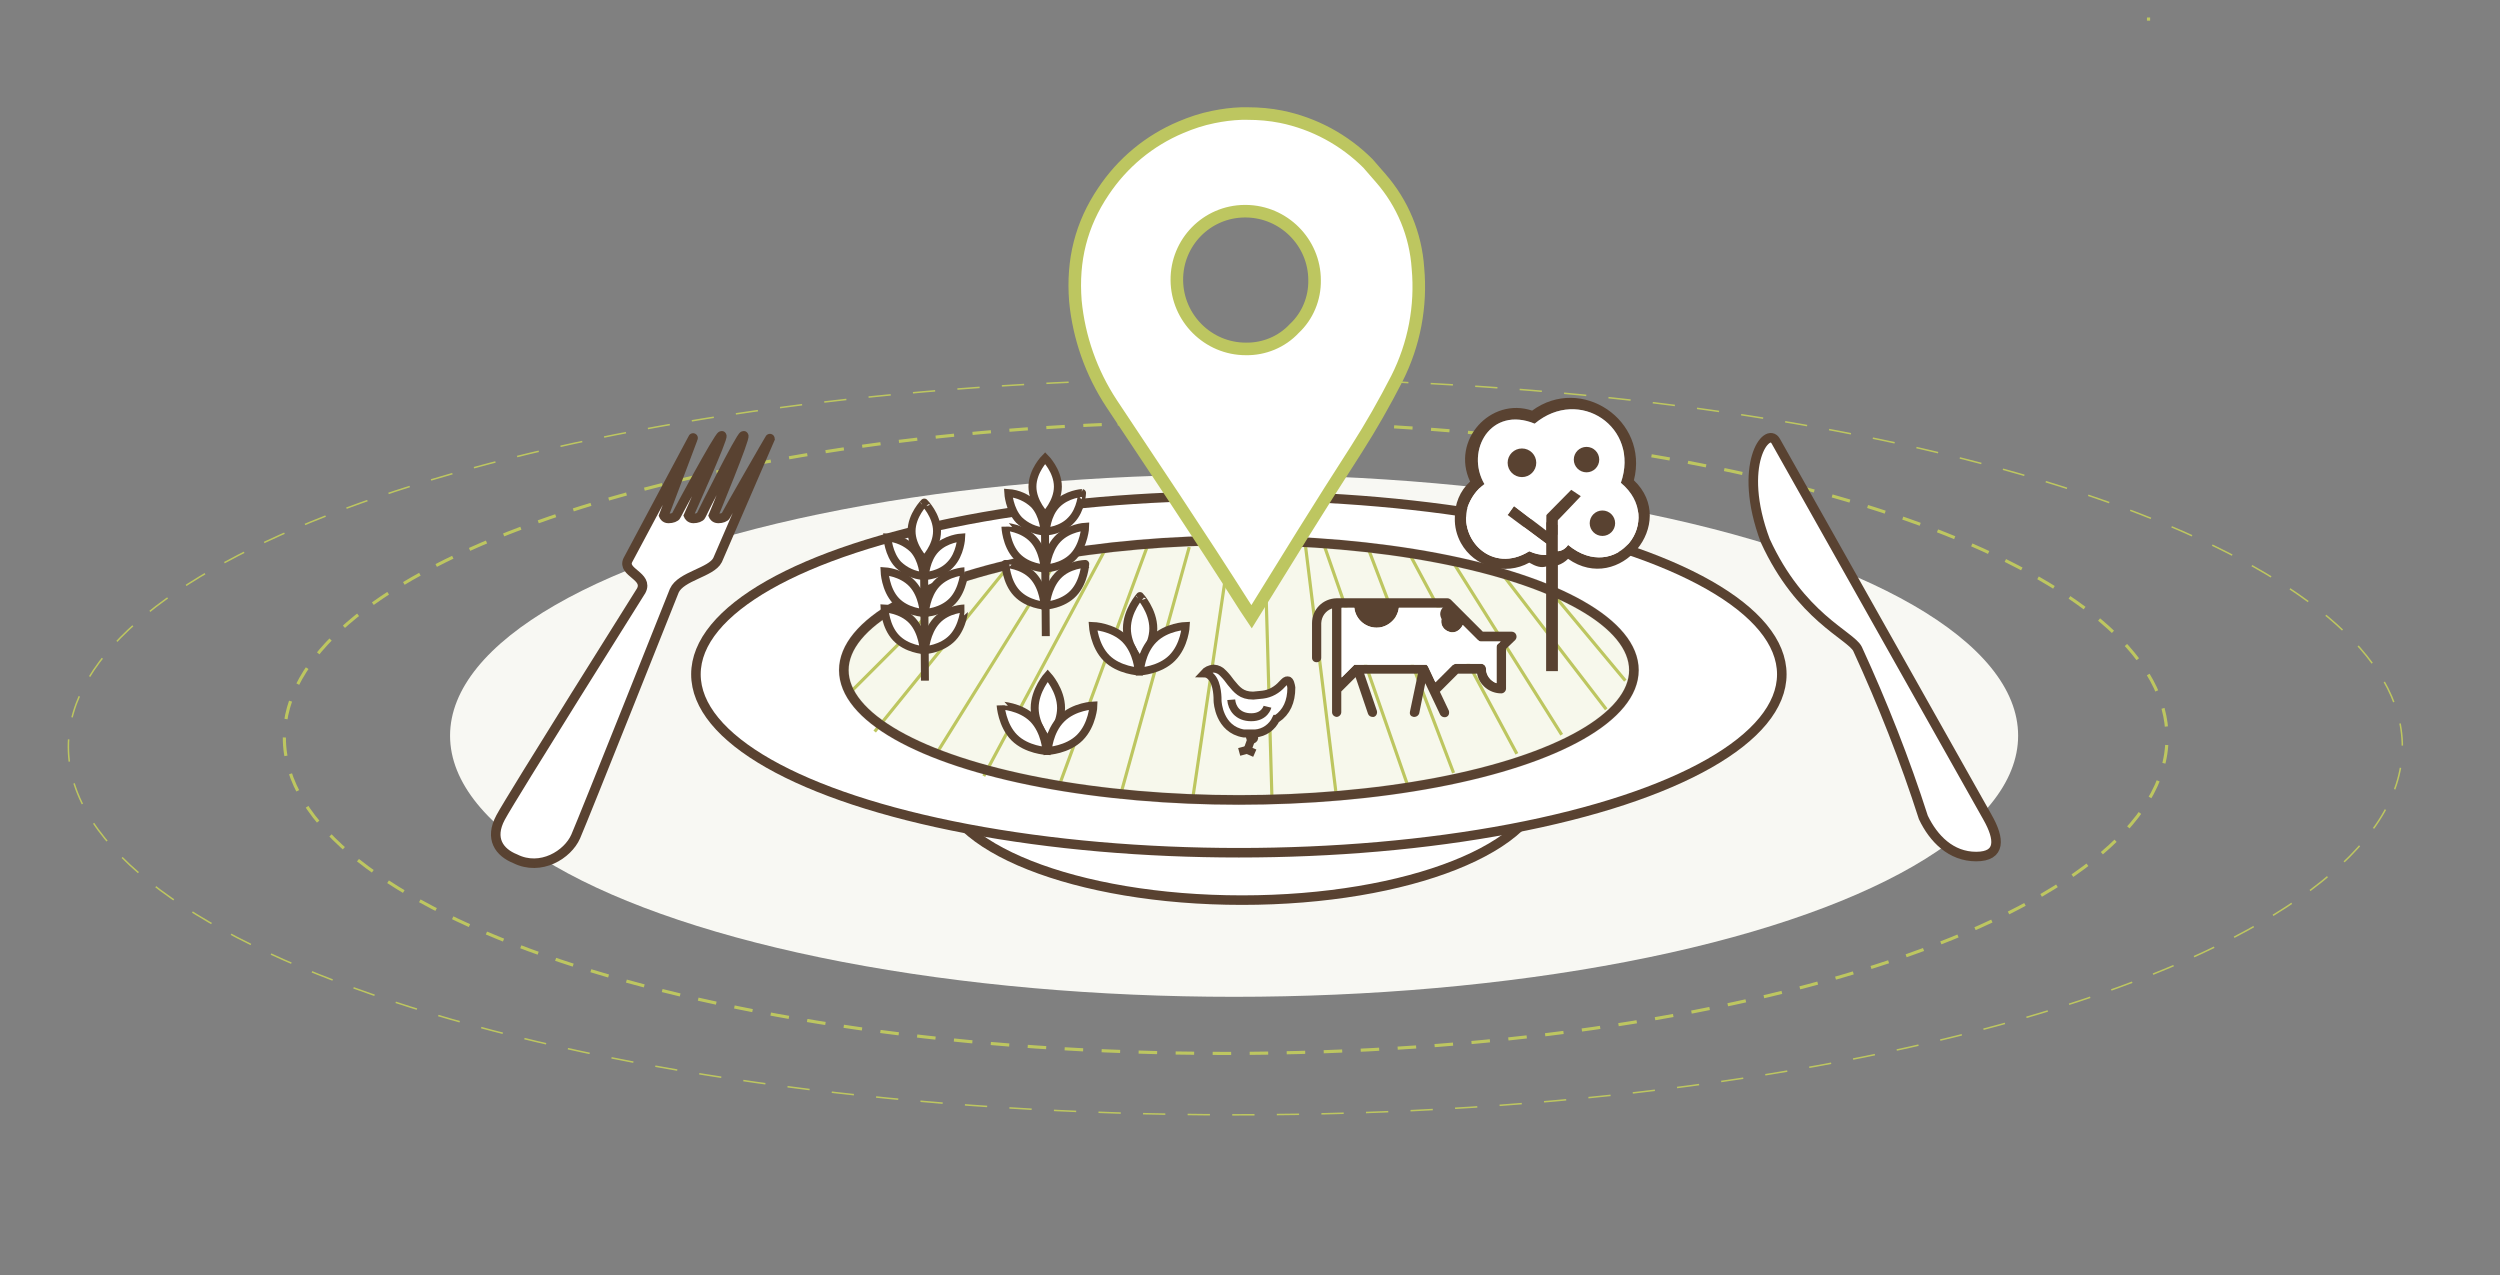 <?xml version="1.0" encoding="utf-8"?>
<!-- Generator: Adobe Illustrator 23.0.4, SVG Export Plug-In . SVG Version: 6.00 Build 0)  -->
<svg version="1.1" id="Calque_1" xmlns="http://www.w3.org/2000/svg" xmlns:xlink="http://www.w3.org/1999/xlink" x="0px" y="0px"
	 viewBox="0 0 786 401" style="enable-background:new 0 0 786 401;" xml:space="preserve">
<rect x="0" y="0" width="786" height="401" fill="#808080" stroke="none"/>
<style type="text/css">
	.st0{fill:#F8F8F3;}
	.st1{fill:none;stroke:#bdc660;stroke-width:0.99;stroke-miterlimit:10;}
	.st2{fill:none;stroke:#bdc660;stroke-width:0.99;stroke-miterlimit:10;stroke-dasharray:5.82,5.82;}
	.st3{fill:none;stroke:#bdc660;stroke-width:0.48;stroke-miterlimit:10;}
	.st4{fill:none;stroke:#bdc660;stroke-width:0.48;stroke-miterlimit:10;stroke-dasharray:7.01,7.01;}
	.st5{fill:#FFFFFF;stroke:#594231;stroke-width:3;stroke-miterlimit:10;}
	.st6{opacity:0.12;fill:#bdc660;stroke:#594231;stroke-width:3.24;stroke-miterlimit:10;enable-background:new    ;}
	.st7{fill:none;stroke:#bdc660;stroke-miterlimit:10;}
	.st8{fill:none;stroke:#594231;stroke-width:3;stroke-miterlimit:10;}
	.st9{fill:none;stroke:#594231;stroke-width:2.5;stroke-miterlimit:10;}
	.st10{fill:#FFFFFF;stroke:#594231;stroke-width:2.5;stroke-miterlimit:10;}
	.st11{fill:#594231;}
	.st12{fill:#FFFFFF;}
	.st13{fill:#FFFFFF;stroke:#bdc660;stroke-width:3.95;stroke-miterlimit:10;}
	.st14{clip-path:url(#SVGID_2_);}
	.st15{fill:none;stroke:#bdc660;stroke-width:1.52;stroke-miterlimit:10;}
</style>
<title>parcours1</title>
<ellipse class="st0" cx="388" cy="231.3" rx="246.5" ry="82.1"/>
<path class="st1" d="M429.5,133.7l3,0.2"/>
<path class="st2" d="M438.3,134.2c138.2,8.3,243,48.9,243,97.7c0,54.8-132.5,99.3-295.9,99.3s-296-44.5-296-99.3
	c0-50.7,113-92.4,259-98.5"/>
<path class="st1" d="M351.4,133.3l2.9-0.2"/>
<path class="st3" d="M439.3,120.1l3.5,0.2"/>
<path class="st4" d="M449.8,120.6c173.4,9.2,305.5,56.8,305.5,114.2c0,63.9-164.3,115.7-366.9,115.7S21.5,298.7,21.5,234.8
	C21.5,176,160.2,127.5,340,120"/>
<path class="st3" d="M343.5,119.9l3.5-0.2"/>
<ellipse class="st5" cx="390.5" cy="245.5" rx="94.5" ry="37.5"/>
<ellipse class="st5" cx="389.5" cy="212" rx="170.7" ry="56.1"/>
<ellipse class="st6" cx="389.5" cy="210.7" rx="124.2" ry="40.8"/>
<line class="st7" x1="318.7" y1="176" x2="275" y2="230"/>
<line class="st7" x1="347.9" y1="172" x2="309.3" y2="244"/>
<line class="st7" x1="373.9" y1="172" x2="352" y2="251"/>
<line class="st7" x1="397.8" y1="178" x2="399.9" y2="251"/>
<line class="st7" x1="416.5" y1="172" x2="442.6" y2="247"/>
<line class="st7" x1="443.6" y1="175" x2="476.9" y2="237"/>
<line class="st7" x1="472.7" y1="181" x2="505" y2="223"/>
<line class="st7" x1="333" y1="175" x2="295" y2="236"/>
<line class="st7" x1="361" y1="171" x2="333" y2="247"/>
<line class="st7" x1="387" y1="170" x2="375" y2="251"/>
<line class="st7" x1="410" y1="168" x2="420" y2="249"/>
<line class="st7" x1="430" y1="172" x2="457" y2="243"/>
<line class="st7" x1="457" y1="177" x2="491" y2="231"/>
<line class="st7" x1="486" y1="184" x2="511" y2="214"/>
<line class="st7" x1="305" y1="180" x2="267" y2="218"/>
<ellipse class="st8" cx="389.5" cy="210.7" rx="124.2" ry="40.8"/>
<line class="st9" x1="290.8" y1="214" x2="290.5" y2="174.3"/>
<path class="st10" d="M294.6,167c0,5-4,9-4,9s-4-4-4-9s4-9,4-9S294.6,162,294.6,167z"/>
<path class="st10" d="M287.1,172.6c3.1,3.3,3.3,8.5,3.3,8.5c-3-0.2-5.8-1.5-8-3.6c-3.1-3.3-3.4-8.5-3.4-8.5
	C282,169.2,284.9,170.5,287.1,172.6z"/>
<path class="st10" d="M298.8,177.5c-3.1,3.4-8,3.6-8,3.6s0.2-5.2,3.4-8.5s8-3.6,8-3.6S302,174.2,298.8,177.5z"/>
<path class="st10" d="M286.8,183.5c3.4,3.6,3.6,9.2,3.6,9.2s-5.3-0.2-8.7-3.8s-3.6-9.3-3.6-9.3S283.4,179.9,286.8,183.5z"/>
<path class="st10" d="M299.5,188.9c-3.4,3.6-8.7,3.8-8.7,3.8s0.3-5.6,3.7-9.2s8.7-3.9,8.7-3.9S302.9,185.3,299.5,188.9z"/>
<path class="st10" d="M286.8,195.1c3.4,3.7,3.6,9.3,3.6,9.3s-5.3-0.3-8.7-3.9s-3.6-9.2-3.6-9.2S283.4,191.5,286.8,195.1z"/>
<path class="st10" d="M299.5,200.5c-3.4,3.6-8.7,3.9-8.7,3.9s0.3-5.6,3.7-9.3s8.7-3.8,8.7-3.8S302.9,196.9,299.5,200.5z"/>
<path class="st10" d="M333.6,222.6c0,5.6-4.2,10.1-4.2,10.1s-4.1-4.5-4.1-10.1s4.1-10.2,4.1-10.2S333.6,217,333.6,222.6z"/>
<path class="st10" d="M324.8,226c3.9,4,4.2,10.1,4.2,10.1s-6.2-0.3-10.1-4.2s-4.3-10.1-4.3-10.1S320.8,222,324.8,226z"/>
<path class="st10" d="M339.5,231.9c-3.9,3.9-10.1,4.2-10.1,4.2s0.3-6.1,4.3-10.1s10.1-4.2,10.1-4.2S343.5,227.9,339.5,231.9z"/>
<path class="st11" d="M486.1,211v-32.9c-1.6,0.5-3.2,0-5.3-1.2c-7.6,4.2-17.3,1.4-21.5-6.2c-1.3-2.4-2-5.1-1.9-7.9
	c-0.1-4.3,1.6-8.5,4.8-11.4c-6.1-13,6.5-26.7,19.5-22.3c15.4-11.3,36.8,2.9,32,21.9c14.1,13.4-4.5,36.1-20.7,24.7
	c-0.9,0.9-2,1.6-3.2,2V211H486.1z M501.5,147.4l2.4,2.4l-14.1,13.8v9.7c1.3-0.1,2.5-0.9,3.2-2c15,12.5,30.8-7.7,16.6-19.5
	c6.1-17.4-13-30.4-27.1-18.6c-13.8-5.7-21.9,8.5-15.8,19c-2.5,1.8-4.3,4.4-5.3,7.3c-2.8,10.1,7.7,21.1,19.4,13.8
	c1.7,0.8,3.5,1.2,5.3,1.2v-3.6l-12.1-9l2-2.8l10.1,7.7c0-15,1.6-10.5-5.3-19l2.9-2.1C490.6,154.2,501.5,147.4,501.5,147.4z"/>
<path class="st12" d="M494,154l3,2l-7.2,7.6v9.7c1.3-0.1,2.5-0.9,3.2-2c15,12.5,30.8-7.7,16.6-19.5c6.1-17.4-13-30.4-27.1-18.6
	c-13.8-5.7-21.9,8.5-15.8,19c-2.5,1.8-4.3,4.4-5.3,7.3c-2.8,10.1,7.7,21.1,19.4,13.8c1.7,0.8,3.5,1.2,5.3,1.2v-3.6l-12.1-9l2-2.8
	l10.1,7.7V162"/>
<path class="st11" d="M476.7,199.6c-0.2-0.6-0.8-1-1.4-1h-9.1l-10.1-10.1c-0.3-0.2-0.6-0.4-1-0.4h-34.9c-4.3,0.1-7.7,3.5-7.7,7.8
	v10.9c0,0.8,0.6,1.4,1.4,1.4c0,0,0.1,0,0.1,0c0.8,0,1.4-0.6,1.4-1.4v-10.9c0.1-2.1,1.4-3.9,3.4-4.6v32.6c0,0.8,0.6,1.4,1.4,1.5
	c0.8,0,1.5-0.7,1.5-1.5l0,0v-6.5l4.5-4.5l3.9,11.5c0.2,0.6,0.8,1,1.4,1h0.4c0.8-0.2,1.2-1.1,1-1.9c0,0,0,0,0,0l0,0l-4-11.7h16.9
	l-2.5,11.9c-0.2,0.7,0.1,1.4,0.8,1.6c0.1,0,0.2,0,0.3,0.1h0.3c0.7,0,1.3-0.5,1.5-1.1l1.9-9.5l4.7,9.9c0.3,0.5,0.8,0.8,1.4,0.8
	c0.8,0,1.4-0.6,1.4-1.4c0,0,0-0.1,0-0.1c0-0.2,0-0.4-0.1-0.6l-2.8-5.9l5.7-5.7h6c0.7,3.6,3.9,6.2,7.6,6.2c0.8,0,1.5-0.7,1.5-1.5V204
	l2.9-2.8C476.8,200.8,476.9,200.1,476.7,199.6z M471,202.4c-0.3,0.2-0.5,0.6-0.5,1v11.4c-1.9-0.7-3.3-2.5-3.3-4.6
	c0-0.8-0.7-1.5-1.5-1.5h-7.9c-0.4,0-0.8,0.2-1.1,0.4l-5.4,5.4l-2.3-4.9l0,0l-0.2-0.3l0,0l-0.3-0.3h-22.7l-4,4v-21.9h4
	c0.4,3.8,3.9,6.6,7.7,6.2c0,0,0.1,0,0.1,0c3.2-0.4,5.8-3,6.2-6.2h14.7l0.9,1c-1.8,0.7-2.7,2.6-2.1,4.4c0.7,1.8,2.7,2.7,4.5,2.1
	c0.9-0.4,1.7-1.2,2.1-2.1l4.7,4.7c0.3,0.3,0.6,0.5,1,0.5h6.2L471,202.4z"/>
<path class="st12" d="M471,202.4c-0.3,0.2-0.5,0.6-0.5,1v11.4c-1.9-0.7-3.3-2.5-3.3-4.6c0-0.8-0.7-1.5-1.5-1.5h-7.9
	c-0.4,0-0.8,0.2-1.1,0.4l-5.4,5.4l-2.3-4.9l0,0l-0.2-0.3l0,0l-0.3-0.3h-22.7l-4,4v-21.9h4c0.4,3.8,3.9,6.6,7.7,6.2c0,0,0.1,0,0.1,0
	c3.2-0.4,5.8-3,6.2-6.2h14.7l0.9,1c-1.8,0.7-2.7,2.6-2.1,4.4c0.7,1.8,2.7,2.7,4.5,2.1c0.9-0.4,1.7-1.2,2.1-2.1l4.7,4.7
	c0.3,0.3,0.6,0.5,1,0.5h6.2L471,202.4z"/>
<path class="st11" d="M455.9,190c-1.7,0-3.1,1.4-3.1,3.1v0c0.1,1.7,1.4,3,3.1,3.1c1.7,0,3-1.3,3-3c0,0,0-0.1,0-0.1
	c0.1-1.7-1.2-3-2.9-3.1C456,190,455.9,190,455.9,190z"/>
<path class="st13" d="M445.8,84.3c-0.7-10.5-4.8-20.4-11.7-28.3l-4-4.6c-7.5-7.5-17-12.6-27.3-14.7c-3.5-0.7-7-1-10.6-1h-1.9
	c-3,0.1-6,0.5-8.9,1.1c-3.5,0.7-6.8,1.8-10.1,3.2c-10,4.2-18.4,11.2-24.4,20.2c-7,10.4-9.8,21.6-8.8,34.4c1.1,11.5,5,22.6,11.4,32.3
	l19.8,29.8c7.4,11.2,14.9,22.7,22.2,34.2l2,3l16.1-26c5.6-9,11.3-18,16.9-26.7c4.6-7.2,8.8-14.6,12.7-22.2
	C444.6,108.3,446.9,96.3,445.8,84.3z M406.9,103.3c-3.9,4.2-9.5,6.5-15.2,6.4c-11.9,0-21.6-9.7-21.7-21.6
	c-0.1-11.9,9.4-21.6,21.3-21.7c0.1,0,0.3,0,0.4,0c11.9,0.1,21.6,9.8,21.6,21.7C413.4,93.8,411.1,99.4,406.9,103.3z"/>
<polygon class="st0" points="507.6,136.8 507.6,136.8 507.6,136.8 507.6,136.8 "/>
<path class="st5" d="M201.6,185.7c2.4-4.6-6.1-5.7-4.2-9.6l20.5-38.4c0.2-0.4-9.2,24.4-9.2,24.4s0.4,0.9,1.4,0.9h0.1
	c1.1,0,2.2-0.4,2.4-0.9S226,137,226.9,137s-10.4,25.1-10.4,25.1s0.4,0.9,1.5,0.9l0,0c1.1,0,2.2-0.4,2.4-0.9s12.5-25.1,13.4-25.1
	s-9.5,25.1-9.5,25.1s0.4,0.9,1.5,0.9h0.1c1,0,2.1-0.4,2.3-0.9s14.1-24.8,14-24.4l-16.6,38.4c-2,3.9-11.5,5-13.6,9.6
	c0,0-28.5,71.6-31,77.3s-11,11-19,7c-5-2-8.2-6.3-4.6-13C161,250.3,201.6,185.7,201.6,185.7z"/>
<path class="st5" d="M584,204c-2.2-4.3-18-10-29-34c-9-24,0.6-36.2,3.3-31.3L624.9,257c3.8,6.7,4.3,12.3-3.6,12.3
	s-13.4-5.6-16.6-12.3C598.9,238.9,591.9,221.2,584,204z"/>
<circle class="st11" cx="478.5" cy="145.5" r="4.5"/>
<circle class="st11" cx="503.8" cy="164.5" r="4"/>
<path class="st10" d="M362.6,197.6c0,5.6-4.2,10.1-4.2,10.1s-4.1-4.5-4.1-10.1s4.1-10.2,4.1-10.2S362.6,192,362.6,197.6z"/>
<path class="st10" d="M353.8,201c3.9,4,4.2,10.1,4.2,10.1s-6.2-0.3-10.1-4.2s-4.3-10.1-4.3-10.1S349.8,197,353.8,201z"/>
<path class="st10" d="M368.5,206.9c-3.9,3.9-10.1,4.2-10.1,4.2s0.3-6.1,4.3-10.1s10.1-4.2,10.1-4.2S372.5,202.9,368.5,206.9z"/>
<line class="st9" x1="328.8" y1="200" x2="328.5" y2="160.3"/>
<path class="st10" d="M332.6,153c0,5-4,9-4,9s-4-4-4-9s4-9,4-9S332.6,148,332.6,153z"/>
<path class="st10" d="M325.1,158.6c3.1,3.3,3.3,8.5,3.3,8.5c-3-0.2-5.8-1.5-8-3.6c-3.1-3.3-3.4-8.5-3.4-8.5
	C320,155.2,322.9,156.5,325.1,158.6z"/>
<path class="st10" d="M336.8,163.5c-3.1,3.4-8,3.6-8,3.6s0.2-5.2,3.4-8.5s8-3.6,8-3.6S340,160.2,336.8,163.5z"/>
<path class="st10" d="M324.8,169.5c3.4,3.6,3.6,9.2,3.6,9.2s-5.3-0.2-8.7-3.8s-3.6-9.3-3.6-9.3S321.4,165.9,324.8,169.5z"/>
<path class="st10" d="M337.5,174.9c-3.4,3.6-8.7,3.8-8.7,3.8s0.3-5.6,3.7-9.2s8.7-3.9,8.7-3.9S340.9,171.3,337.5,174.9z"/>
<path class="st10" d="M324.8,181.1c3.4,3.7,3.6,9.3,3.6,9.3s-5.3-0.3-8.7-3.9s-3.6-9.2-3.6-9.2S321.4,177.5,324.8,181.1z"/>
<path class="st10" d="M337.5,186.5c-3.4,3.6-8.7,3.9-8.7,3.9s0.3-5.6,3.7-9.3s8.7-3.8,8.7-3.8S340.9,182.9,337.5,186.5z"/>
<path class="st10" d="M378.5,211.7c0.9,0,1.7,0.4,2.3,1.1c2.1,2.2,2,7,2,7.5s0.5,9,8.2,10.3h1.7l0.4,1.5c0.1,0.3,0.5,0.5,0.8,0.4
	c0.3-0.1,0.5-0.4,0.4-0.7l-0.3-1.2h0.6c2.9-0.2,5.4-2,6.6-4.6h0.2c3.1-2.1,4.6-5.4,4.6-9.8l0,0c-0.1-0.7-0.4-2.3-1.1-2.3
	s-0.8,0.2-1.8,1.2c-1.6,1.8-3.7,3-6.1,3.3l-3,0.3c-3.7,0-5.1-1.8-7-4.1c-0.7-1-1.5-2-2.4-2.9c-0.8-0.9-1.8-1.4-3-1.5
	C380.4,210.3,379.3,210.8,378.5,211.7z"/>
<path class="st9" d="M398.5,222.2c0,0-0.8,3.3-5.1,3.3s-6.1-2.9-6.3-5.5"/>
<polyline class="st9" points="394.5,236.8 392.2,235.8 393.6,231.9 "/>
<line class="st9" x1="389.6" y1="236.4" x2="392.2" y2="235.7"/>
<line class="st7" x1="675.5" y1="5.5" x2="675.5" y2="6.5"/>
<circle class="st11" cx="498.8" cy="144.5" r="4"/>
<g>
	<defs>
		<polygon id="SVGID_1_" points="1286,274.7 886.2,274.7 958.4,165.8 1213.7,165.8 		"/>
	</defs>
	<clipPath id="SVGID_2_">
		<use xlink:href="#SVGID_1_"  style="overflow:visible;"/>
	</clipPath>
	<g class="st14">
		<line class="st15" x1="783.2" y1="207.2" x2="1163.4" y2="469"/>
	</g>
</g>
</svg>
